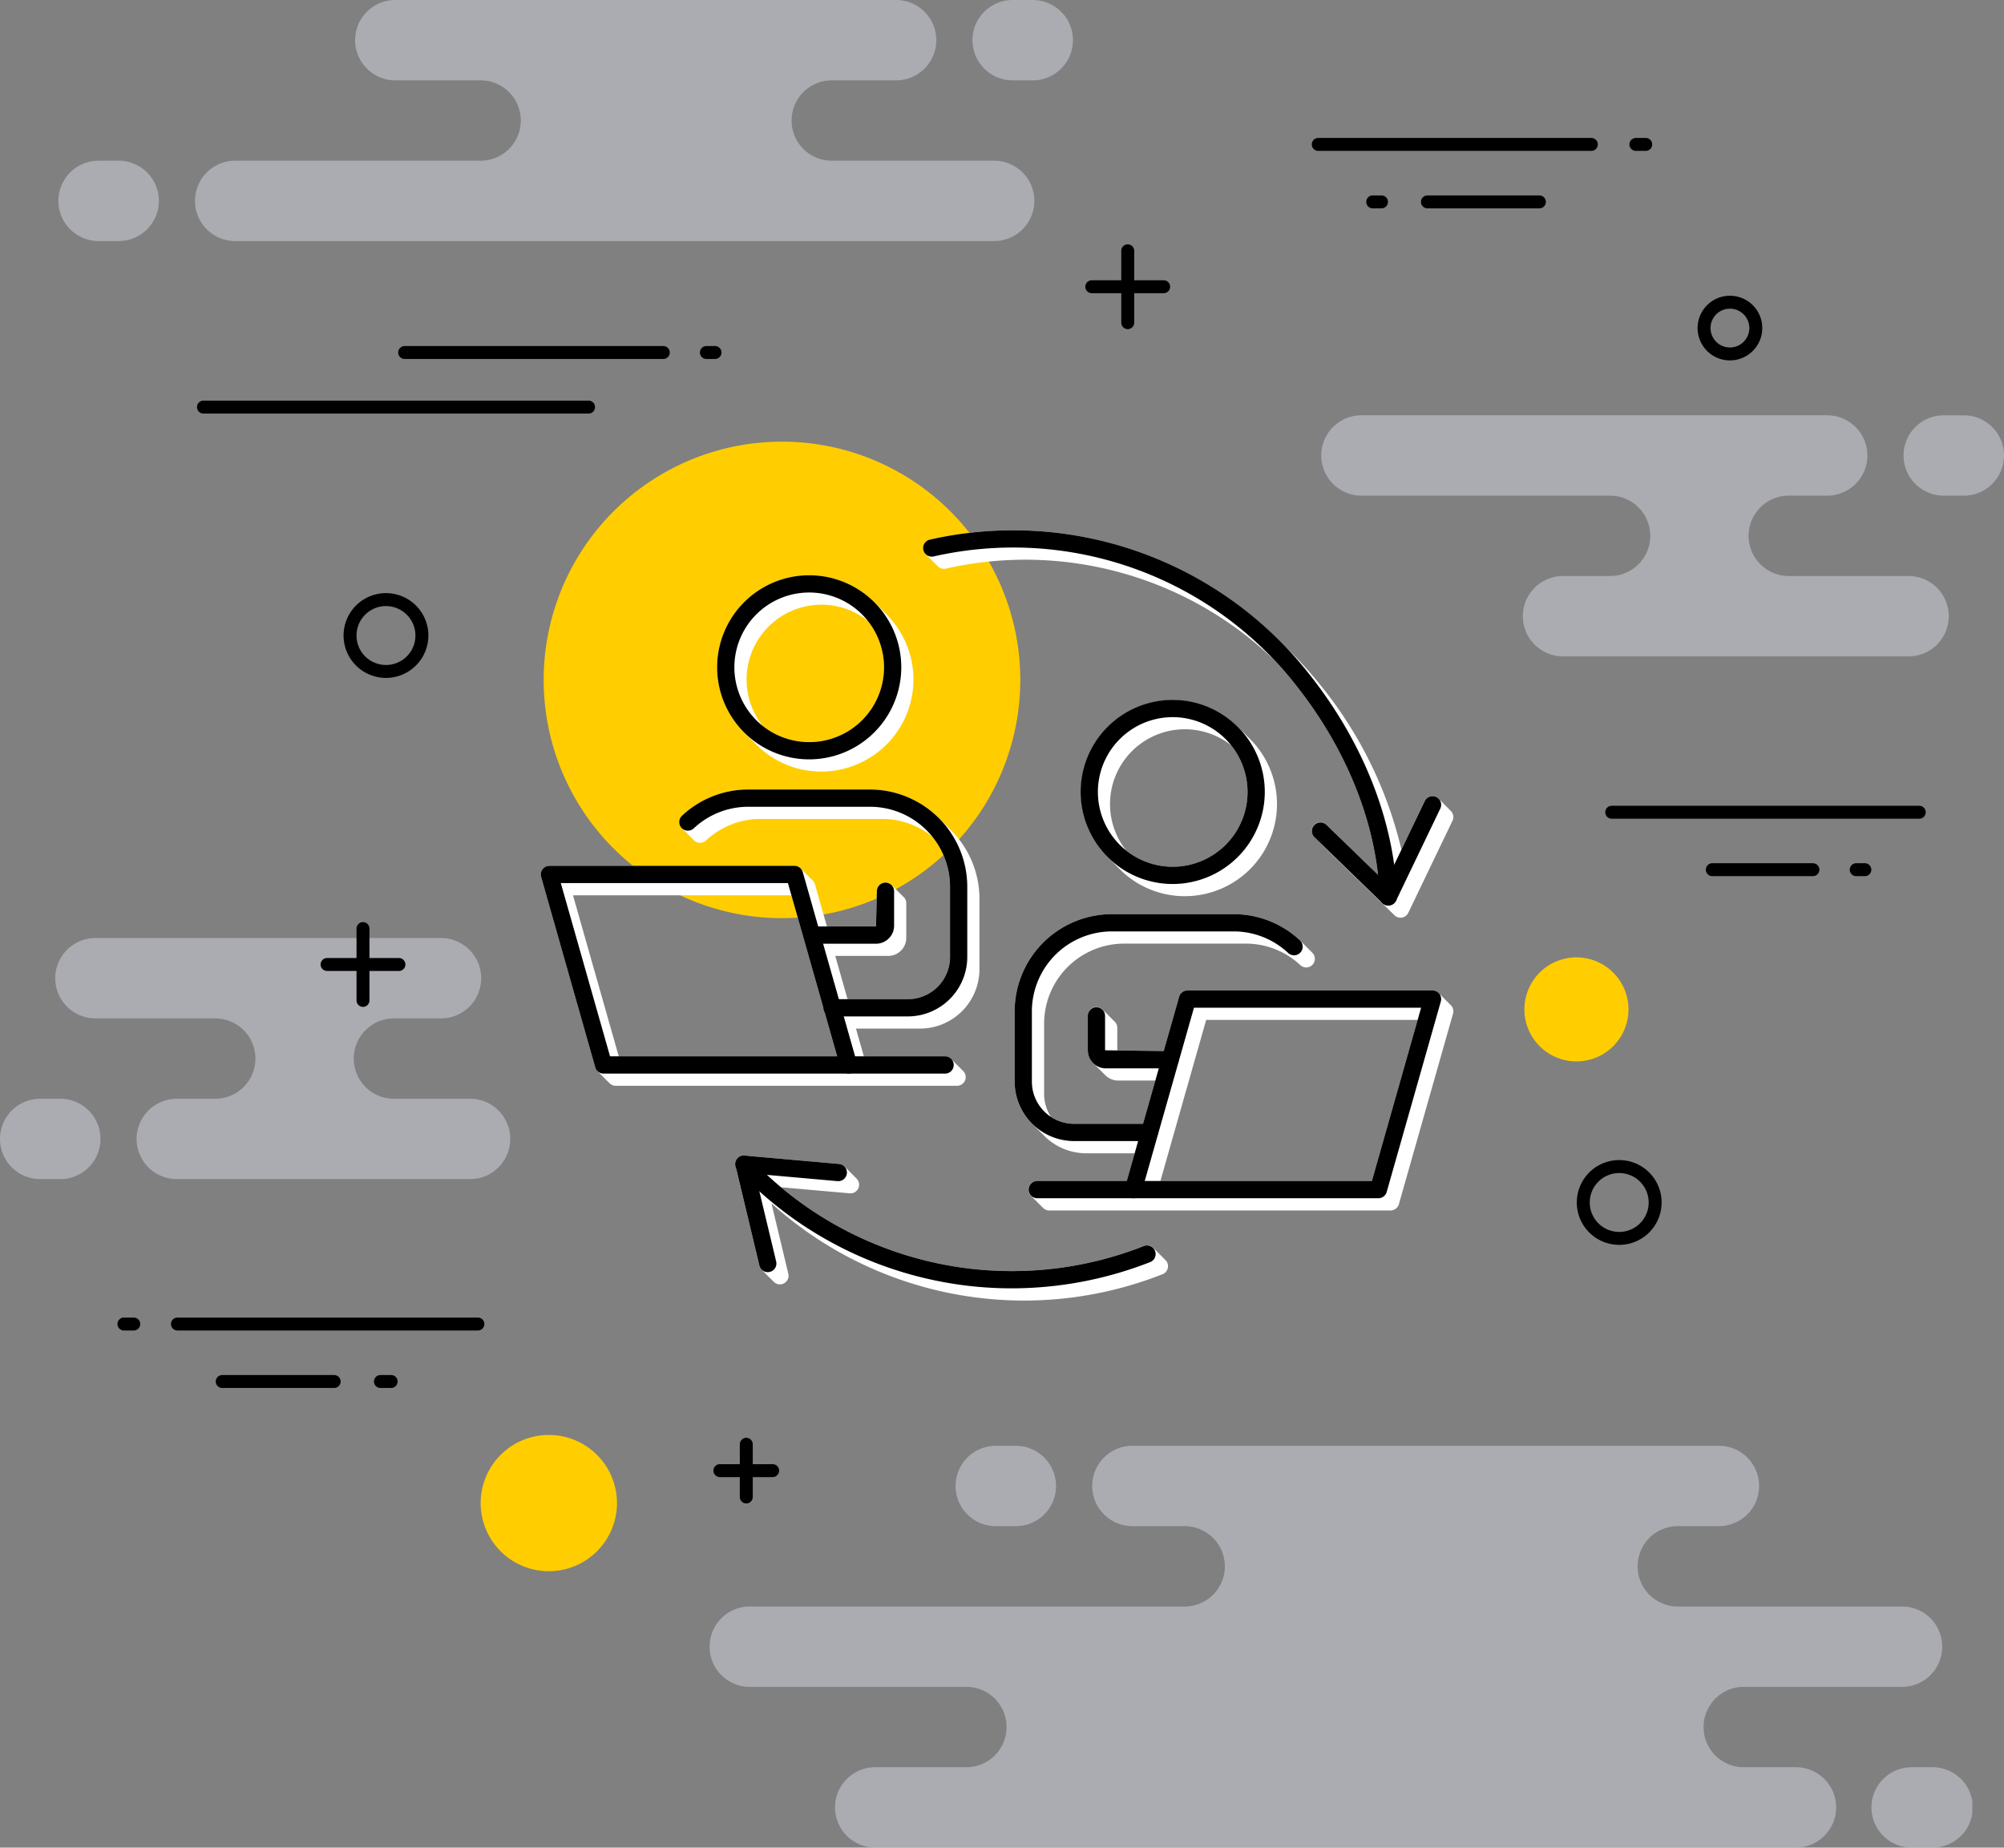 <svg id="Grupo_3164" data-name="Grupo 3164" xmlns="http://www.w3.org/2000/svg" xmlns:xlink="http://www.w3.org/1999/xlink" width="415.853" height="383.5" viewBox="0 0 415.853 383.5">
  <rect x="0" y="0" width="415.853" height="383.5" fill="#808080" stroke="none"/>
  <defs>
    <clipPath id="clip-path">
      <rect id="Rectángulo_451" data-name="Rectángulo 451" width="415.853" height="383.5" fill="none"/>
    </clipPath>
    <clipPath id="clip-path-3">
      <rect id="Rectángulo_446" data-name="Rectángulo 446" width="105.878" height="50.038" fill="none"/>
    </clipPath>
    <clipPath id="clip-path-4">
      <rect id="Rectángulo_447" data-name="Rectángulo 447" width="262.037" height="83.396" fill="none"/>
    </clipPath>
    <clipPath id="clip-path-5">
      <rect id="Rectángulo_448" data-name="Rectángulo 448" width="210.529" height="50.036" fill="none"/>
    </clipPath>
    <clipPath id="clip-path-6">
      <rect id="Rectángulo_449" data-name="Rectángulo 449" width="141.67" height="50.038" fill="none"/>
    </clipPath>
  </defs>
  <g id="Grupo_3163" data-name="Grupo 3163" clip-path="url(#clip-path)">
    <g id="Grupo_3162" data-name="Grupo 3162">
      <g id="Grupo_3161" data-name="Grupo 3161" clip-path="url(#clip-path)">
        <g id="Grupo_3151" data-name="Grupo 3151" transform="translate(0 194.708)" opacity="0.5">
          <g id="Grupo_3150" data-name="Grupo 3150">
            <g id="Grupo_3149" data-name="Grupo 3149" clip-path="url(#clip-path-3)">
              <path id="Trazado_2685" data-name="Trazado 2685" d="M12.51,63.718H8.34a8.34,8.34,0,1,0,0,16.68h4.17a8.34,8.34,0,0,0,0-16.68" transform="translate(0 -30.361)" fill="#d4d8e4"/>
              <path id="Trazado_2686" data-name="Trazado 2686" d="M89.289,87.757h-15.8a8.34,8.34,0,1,1,0-16.68H83.25a8.34,8.34,0,1,0,0-16.68H11.543a8.34,8.34,0,1,0,0,16.68H36.4a8.34,8.34,0,1,1,0,16.68H28.423a8.34,8.34,0,0,0,.011,16.68H89.278a8.34,8.34,0,0,0,.011-16.68" transform="translate(8.261 -54.4)" fill="#d4d8e4"/>
            </g>
          </g>
        </g>
        <path id="Trazado_2687" data-name="Trazado 2687" d="M130.426,75.064A49.453,49.453,0,1,1,80.974,25.612a49.451,49.451,0,0,1,49.452,49.452" transform="translate(81.297 66.061)" fill="#ffcd00"/>
        <g id="Grupo_3154" data-name="Grupo 3154" transform="translate(147.251 300.103)" opacity="0.5">
          <g id="Grupo_3153" data-name="Grupo 3153">
            <g id="Grupo_3152" data-name="Grupo 3152" clip-path="url(#clip-path-4)">
              <path id="Trazado_2688" data-name="Trazado 2688" d="M63.74,100.524h4.17a8.34,8.34,0,0,0,0-16.68H63.74a8.34,8.34,0,0,0,0,16.68" transform="translate(-4.359 -83.845)" fill="#d4d8e4"/>
              <path id="Trazado_2689" data-name="Trazado 2689" d="M121.034,102.484h-4.17a8.34,8.34,0,1,0,0,16.679h4.17a8.34,8.34,0,1,0,0-16.679" transform="translate(132.664 -35.767)" fill="#d4d8e4"/>
              <path id="Trazado_2690" data-name="Trazado 2690" d="M288.583,117.2H242.056a8.34,8.34,0,1,1,0-16.68h8.537a8.34,8.34,0,0,0-.014-16.68h-121.7a8.34,8.34,0,0,0-.011,16.68H139.72a8.34,8.34,0,0,1,0,16.68H49.482a8.34,8.34,0,0,0-.014,16.68H94.424a8.34,8.34,0,0,1,0,16.68H75.6a8.34,8.34,0,1,0,0,16.679H266.484a8.34,8.34,0,1,0,0-16.679H255.739a8.34,8.34,0,0,1,0-16.68h32.854a8.34,8.34,0,0,0-.011-16.68" transform="translate(-41.142 -83.845)" fill="#d4d8e4"/>
            </g>
          </g>
        </g>
        <g id="Grupo_3157" data-name="Grupo 3157" transform="translate(12.117)" opacity="0.5">
          <g id="Grupo_3156" data-name="Grupo 3156">
            <g id="Grupo_3155" data-name="Grupo 3155" clip-path="url(#clip-path-5)">
              <path id="Trazado_2691" data-name="Trazado 2691" d="M68.889,0h-4.17a8.34,8.34,0,0,0,0,16.68h4.17a8.34,8.34,0,0,0,0-16.68" transform="translate(133.301)" fill="#d4d8e4"/>
              <path id="Trazado_2692" data-name="Trazado 2692" d="M15.895,9.319h-4.17a8.34,8.34,0,1,0,0,16.68h4.17a8.34,8.34,0,0,0,0-16.68" transform="translate(-3.386 24.036)" fill="#d4d8e4"/>
              <path id="Trazado_2693" data-name="Trazado 2693" d="M177.143,33.359h-33.7a8.34,8.34,0,0,1,0-16.68h13.344a8.34,8.34,0,0,0,0-16.68H52.866a8.34,8.34,0,0,0,0,16.68h17.7a8.34,8.34,0,0,1,0,16.68H19.636a8.34,8.34,0,0,0,.011,16.68H177.132a8.34,8.34,0,0,0,.011-16.68" transform="translate(17.047)" fill="#d4d8e4"/>
            </g>
          </g>
        </g>
        <path id="Trazado_2694" data-name="Trazado 2694" d="M78.1,22.752H24.427a1.342,1.342,0,0,1,0-2.684H78.1a1.342,1.342,0,1,1,0,2.684" transform="translate(59.543 51.761)"/>
        <path id="Trazado_2695" data-name="Trazado 2695" d="M43.711,22.752h-1.79a1.342,1.342,0,1,1,0-2.684h1.79a1.342,1.342,0,0,1,0,2.684" transform="translate(104.665 51.761)"/>
        <path id="Trazado_2696" data-name="Trazado 2696" d="M92.678,25.917H12.763a1.342,1.342,0,0,1,0-2.684H92.678a1.342,1.342,0,1,1,0,2.684" transform="translate(29.458 59.925)"/>
        <path id="Trazado_2697" data-name="Trazado 2697" d="M28.717,51.993a8.8,8.8,0,1,1,8.8-8.8,8.809,8.809,0,0,1-8.8,8.8m0-14.911a6.113,6.113,0,1,0,6.113,6.113,6.122,6.122,0,0,0-6.113-6.113" transform="translate(51.377 88.72)"/>
        <path id="Trazado_2698" data-name="Trazado 2698" d="M158.223,49.411H94.408a1.342,1.342,0,0,1,0-2.684h63.815a1.342,1.342,0,0,1,0,2.684" transform="translate(240.045 120.523)"/>
        <path id="Trazado_2699" data-name="Trazado 2699" d="M121.114,52.743H100.239a1.342,1.342,0,0,1,0-2.684h20.874a1.342,1.342,0,1,1,0,2.684" transform="translate(255.084 129.117)"/>
        <path id="Trazado_2700" data-name="Trazado 2700" d="M10.192,79.091H8.152a1.342,1.342,0,1,1,0-2.684h2.04a1.342,1.342,0,0,1,0,2.684" transform="translate(17.565 197.076)"/>
        <path id="Trazado_2701" data-name="Trazado 2701" d="M37.081,82.424H13.851a1.342,1.342,0,0,1,0-2.684h23.23a1.342,1.342,0,1,1,0,2.684" transform="translate(32.264 205.673)"/>
        <path id="Trazado_2702" data-name="Trazado 2702" d="M25.24,82.424H23.024a1.342,1.342,0,0,1,0-2.684H25.24a1.342,1.342,0,1,1,0,2.684" transform="translate(55.924 205.673)"/>
        <path id="Trazado_2703" data-name="Trazado 2703" d="M73.6,79.091H11.255a1.342,1.342,0,1,1,0-2.684H73.6a1.342,1.342,0,1,1,0,2.684" transform="translate(25.569 197.076)"/>
        <path id="Trazado_2704" data-name="Trazado 2704" d="M34.841,58.241H19.929a1.342,1.342,0,0,1,0-2.684H34.841a1.342,1.342,0,0,1,0,2.684" transform="translate(47.941 143.298)"/>
        <path id="Trazado_2705" data-name="Trazado 2705" d="M22.012,71.07a1.343,1.343,0,0,1-1.342-1.342V54.816a1.342,1.342,0,1,1,2.684,0V69.728a1.343,1.343,0,0,1-1.342,1.342" transform="translate(53.314 137.925)"/>
        <path id="Trazado_2706" data-name="Trazado 2706" d="M53.646,87.592H42.7a1.342,1.342,0,1,1,0-2.684H53.646a1.342,1.342,0,1,1,0,2.684" transform="translate(106.685 219.003)"/>
        <path id="Trazado_2707" data-name="Trazado 2707" d="M44.233,97a1.343,1.343,0,0,1-1.342-1.342V84.722a1.342,1.342,0,1,1,2.684,0V95.661A1.343,1.343,0,0,1,44.233,97" transform="translate(110.629 215.062)"/>
        <path id="Trazado_2708" data-name="Trazado 2708" d="M79.176,18.937H64.264a1.342,1.342,0,1,1,0-2.684H79.176a1.342,1.342,0,1,1,0,2.684" transform="translate(162.294 41.921)"/>
        <path id="Trazado_2709" data-name="Trazado 2709" d="M66.348,31.766a1.343,1.343,0,0,1-1.342-1.342V15.512a1.342,1.342,0,1,1,2.684,0V30.424a1.343,1.343,0,0,1-1.342,1.342" transform="translate(167.67 36.549)"/>
        <path id="Trazado_2710" data-name="Trazado 2710" d="M97.849,10.684h-2.04a1.342,1.342,0,0,1,0-2.684h2.04a1.342,1.342,0,1,1,0,2.684" transform="translate(243.658 20.634)"/>
        <path id="Trazado_2711" data-name="Trazado 2711" d="M106.954,14.017H83.724a1.342,1.342,0,0,1,0-2.684h23.23a1.342,1.342,0,1,1,0,2.684" transform="translate(212.487 29.231)"/>
        <path id="Trazado_2712" data-name="Trazado 2712" d="M82.37,14.017H80.551a1.342,1.342,0,1,1,0-2.684H82.37a1.342,1.342,0,1,1,0,2.684" transform="translate(204.303 29.231)"/>
        <path id="Trazado_2713" data-name="Trazado 2713" d="M134.064,10.684H77.393a1.342,1.342,0,0,1,0-2.684h56.671a1.342,1.342,0,0,1,0,2.684" transform="translate(196.158 20.634)"/>
        <path id="Trazado_2714" data-name="Trazado 2714" d="M105.13,30.572a6.711,6.711,0,1,1,6.711-6.711,6.718,6.718,0,0,1-6.711,6.711m0-10.738a4.027,4.027,0,1,0,4.027,4.027,4.033,4.033,0,0,0-4.027-4.027" transform="translate(253.852 44.235)"/>
        <path id="Trazado_2715" data-name="Trazado 2715" d="M100.215,84.871a8.8,8.8,0,1,1,8.8-8.8,8.809,8.809,0,0,1-8.8,8.8m0-14.911a6.113,6.113,0,1,0,6.113,6.113,6.122,6.122,0,0,0-6.113-6.113" transform="translate(235.791 173.522)"/>
        <path id="Trazado_2716" data-name="Trazado 2716" d="M110.373,52.743h-1.79a1.342,1.342,0,0,1,0-2.684h1.79a1.342,1.342,0,0,1,0,2.684" transform="translate(276.606 129.117)"/>
        <path id="Trazado_2717" data-name="Trazado 2717" d="M56.154,97.359A14.144,14.144,0,1,1,42.009,83.214,14.146,14.146,0,0,1,56.154,97.359" transform="translate(71.877 214.633)" fill="#ffcd00"/>
        <path id="Trazado_2718" data-name="Trazado 2718" d="M99.177,55.518a10.8,10.8,0,1,1-10.8,10.8,10.8,10.8,0,0,1,10.8-10.8" transform="translate(227.953 143.197)" fill="#ffcd00"/>
        <g id="Grupo_3160" data-name="Grupo 3160" transform="translate(274.183 86.202)" opacity="0.5">
          <g id="Grupo_3159" data-name="Grupo 3159">
            <g id="Grupo_3158" data-name="Grupo 3158" clip-path="url(#clip-path-6)">
              <path id="Trazado_2719" data-name="Trazado 2719" d="M118.7,40.76h4.17a8.338,8.338,0,1,0,0-16.676H118.7a8.338,8.338,0,1,0,0,16.676" transform="translate(10.463 -24.082)" fill="#d4d8e4"/>
              <path id="Trazado_2720" data-name="Trazado 2720" d="M84.931,40.763h51.6a8.34,8.34,0,1,1,0,16.68h-9.764a8.34,8.34,0,0,0,0,16.68H198.47a8.34,8.34,0,0,0,0-16.68H173.612a8.34,8.34,0,0,1,0-16.68h7.978a8.34,8.34,0,0,0-.011-16.68H84.942a8.34,8.34,0,0,0-.011,16.68" transform="translate(-76.604 -24.084)" fill="#d4d8e4"/>
            </g>
          </g>
        </g>
        <path id="Trazado_2721" data-name="Trazado 2721" d="M96.877,71.2a15.534,15.534,0,0,1-19.464.147A15.53,15.53,0,0,1,99.229,49.534,15.533,15.533,0,0,1,96.877,71.2m-7.291,9.61A19.109,19.109,0,0,0,103.1,48.2l-2.531-2.531a19.106,19.106,0,1,0-27.02,27.02l.032.036,2.5,2.5a19.041,19.041,0,0,0,13.508,5.594m3.275,59.119H47.54l-9.5-33.434H83.362l6.776,23.845Zm79.45-42.858a15.534,15.534,0,0,1-19.464.147A15.53,15.53,0,0,1,174.662,75.4a15.533,15.533,0,0,1-2.352,21.669m-54.57,48.968a1.792,1.792,0,0,0,1.267-3.057l-2.531-2.531a1.8,1.8,0,0,0-1.267-.523H98.395l-1.636-5.759h13.294a12.349,12.349,0,0,0,12.334-12.334V107.257A20.122,20.122,0,0,0,116.47,92.99l-2.484-2.484-.047-.047a20.122,20.122,0,0,0-14.267-5.917H74.439a20.08,20.08,0,0,0-12.764,4.549c-.351.283-.691.583-1.024.891a1.8,1.8,0,0,0-.082,2.531l.039.039,2.531,2.534a1.793,1.793,0,0,0,2.491.043,16.533,16.533,0,0,1,11.339-4.478H102.2a16.517,16.517,0,0,1,10.4,3.669,16.516,16.516,0,0,1,3.672,10.405v14.582a8.765,8.765,0,0,1-8.755,8.755h-12.5l-2.552-8.98h10.985a3.754,3.754,0,0,0,3.748-3.751v-7.187a1.785,1.785,0,0,0-.523-1.267l-2.531-2.531a1.79,1.79,0,0,0-3.057,1.267l-.172,7.359H90.735l-2.488-8.755a1.743,1.743,0,0,0-.455-.773l-2.531-2.531A1.777,1.777,0,0,0,84,100.388H33.141a1.792,1.792,0,0,0-1.131.4,1.864,1.864,0,0,0-.3.308,1.793,1.793,0,0,0-.293,1.568l11.235,39.544a1.812,1.812,0,0,0,.455.773l2.531,2.534a1.8,1.8,0,0,0,1.267.523l-1.89-1.89,1.89,1.89h70.834Zm47.279-39.358a19.109,19.109,0,0,0,13.512-32.618L176,71.536a19.109,19.109,0,0,0-27.024,27.024l2.52,2.52.011.011a19.049,19.049,0,0,0,13.512,5.594m45.053,4.438a1.8,1.8,0,0,0,1.3-.988l.014-.029,9.159-19.081a1.785,1.785,0,0,0-.347-2.04l-2.531-2.531a1.79,1.79,0,0,0-2.878.49l-4.839,10.083a85.086,85.086,0,0,0-16.73-34.057,80.574,80.574,0,0,0-6.049-6.772l-2.531-2.531a78.055,78.055,0,0,0-72.552-21,1.794,1.794,0,0,0-1.357,2.137,1.764,1.764,0,0,0,.476.866l2.531,2.531a1.818,1.818,0,0,0,1.657.494,74.466,74.466,0,0,1,67.971,18.788q2.357,2.47,4.521,5.183c9.686,12.166,15.7,26.061,17.209,39.6l-10.72-10.409a1.785,1.785,0,0,0-2.377-.1,1.876,1.876,0,0,0-.154.14,1.788,1.788,0,0,0-.208,2.23,1.534,1.534,0,0,0,.229.279l.018.021,2.513,2.509.018.021,14.074,13.662-2.509-2.509c.211.211,2.259,2.262,2.513,2.513l.018.018a1.775,1.775,0,0,0,1.067.5,1.467,1.467,0,0,0,.179.007h.064a1.912,1.912,0,0,0,.251-.025M160.377,185.15a1.789,1.789,0,0,0,.612-2.931l-2.531-2.531a1.787,1.787,0,0,0-1.918-.4A74.611,74.611,0,0,1,81.225,167.1l14.242,1.26a1.792,1.792,0,0,0,1.425-3.05l-2.5-2.5-.032-.032a1.771,1.771,0,0,0-1.085-.515h-.021L73.68,160.535a1.8,1.8,0,0,0-1.292.4l-.1.086c-.043.043-.086.086-.122.129a1.785,1.785,0,0,0-.387,1.589l0,.018,4.929,20.6a1.775,1.775,0,0,0,.472.848l2.531,2.531a1.8,1.8,0,0,0,1.267.526,1.855,1.855,0,0,0,.415-.05,1.8,1.8,0,0,0,1.328-2.158l-3.493-14.6a78.234,78.234,0,0,0,81.143,14.7M203.816,165.8H159.934l1.983-6.987.021-.072.021-.075,7.474-26.3h43.882Zm3.884,6.11a1.787,1.787,0,0,0,1.722-1.3l11.235-39.544a1.793,1.793,0,0,0-.293-1.568,1.659,1.659,0,0,0-.165-.186l-2.531-2.534a1.788,1.788,0,0,0-1.263-.523H165.55a1.792,1.792,0,0,0-1.135.4,1.766,1.766,0,0,0-.587.895l-3.2,11.268-9.643-.122v-4.692a1.8,1.8,0,0,0-.523-1.267l-2.531-2.531a1.8,1.8,0,0,0-1.267-.523,1.793,1.793,0,0,0-1.79,1.79v7.191a3.742,3.742,0,0,0,1.1,2.652l1.056,1.056,1.3,1.3.179.179a3.739,3.739,0,0,0,2.649,1.1h7.731l-2.552,8.98h-14.31a8.726,8.726,0,0,1-4.793-1.432,8.7,8.7,0,0,1-1.432-4.793V133.128a16.623,16.623,0,0,1,16.6-16.6h25.234A16.54,16.54,0,0,1,188.976,121a1.79,1.79,0,0,0,2.491-2.57l-2.534-2.534-.043-.039a20.1,20.1,0,0,0-13.784-5.441H149.872a20.2,20.2,0,0,0-20.184,20.18V145.18A12.305,12.305,0,0,0,133.3,153.9l2.523,2.523.011.007a12.293,12.293,0,0,0,8.716,3.619H154.6l-1.636,5.759H134.335a1.792,1.792,0,0,0-1.267,3.057l2.531,2.531a1.8,1.8,0,0,0,1.267.523H207.7Z" transform="translate(80.863 79.335)" fill="#fff"/>
        <path id="Trazado_2722" data-name="Trazado 2722" d="M81.757,78.8a19.106,19.106,0,1,1,19.106-19.106A19.13,19.13,0,0,1,81.757,78.8m0-34.633A15.527,15.527,0,1,0,97.284,59.694,15.544,15.544,0,0,0,81.757,44.167" transform="translate(161.595 104.688)"/>
        <path id="Trazado_2723" data-name="Trazado 2723" d="M117.848,100.562H66.994a1.791,1.791,0,0,1-1.722-2.28L76.507,58.738a1.79,1.79,0,0,1,1.722-1.3h50.855a1.8,1.8,0,0,1,1.432.709,1.781,1.781,0,0,1,.293,1.568L119.574,99.263a1.794,1.794,0,0,1-1.725,1.3M69.367,96.983H116.5l10.215-35.965H79.582Z" transform="translate(168.18 148.152)"/>
        <path id="Trazado_2724" data-name="Trazado 2724" d="M80.079,71.13H66.818a3.755,3.755,0,0,1-3.751-3.751V60.188a1.79,1.79,0,0,1,3.579,0v7.191l13.433.172a1.79,1.79,0,1,1,0,3.579" transform="translate(162.668 150.626)"/>
        <path id="Trazado_2725" data-name="Trazado 2725" d="M86.822,100.112H71.159A12.349,12.349,0,0,1,58.825,87.778V73.2a20.2,20.2,0,0,1,20.18-20.184h25.238a20.11,20.11,0,0,1,13.784,5.441,1.79,1.79,0,0,1-2.445,2.616,16.533,16.533,0,0,0-11.339-4.478H79.005A16.622,16.622,0,0,0,62.4,73.2V87.778a8.764,8.764,0,0,0,8.755,8.755H86.822a1.79,1.79,0,0,1,0,3.579" transform="translate(151.727 136.734)"/>
        <path id="Trazado_2726" data-name="Trazado 2726" d="M81.392,72.066H61.413a1.79,1.79,0,0,1,0-3.579h19.98a1.79,1.79,0,1,1,0,3.579" transform="translate(153.785 176.648)"/>
        <path id="Trazado_2727" data-name="Trazado 2727" d="M60.682,71.573A19.106,19.106,0,1,1,79.789,52.466,19.13,19.13,0,0,1,60.682,71.573m0-34.633A15.527,15.527,0,1,0,76.209,52.466,15.544,15.544,0,0,0,60.682,36.939" transform="translate(107.237 86.045)"/>
        <path id="Trazado_2728" data-name="Trazado 2728" d="M95.231,93.334H44.376a1.787,1.787,0,0,1-1.722-1.3L31.419,52.491a1.791,1.791,0,0,1,1.722-2.28H84a1.794,1.794,0,0,1,1.722,1.3L96.952,91.058a1.787,1.787,0,0,1-1.722,2.276m-49.5-3.579H92.861L82.642,53.79H35.51Z" transform="translate(80.863 129.509)"/>
        <path id="Trazado_2729" data-name="Trazado 2729" d="M61.637,63.9H48.372a1.79,1.79,0,0,1,0-3.579H61.637l.172-7.359a1.79,1.79,0,0,1,3.579,0v7.187A3.755,3.755,0,0,1,61.637,63.9" transform="translate(120.149 131.985)"/>
        <path id="Trazado_2730" data-name="Trazado 2730" d="M86.815,92.884H71.152a1.79,1.79,0,1,1,0-3.579H86.815A8.764,8.764,0,0,0,95.57,80.55V65.968a16.623,16.623,0,0,0-16.6-16.6H53.732a16.55,16.55,0,0,0-11.339,4.478,1.79,1.79,0,0,1-2.448-2.613,20.112,20.112,0,0,1,13.787-5.444H78.966A20.206,20.206,0,0,1,99.15,65.968V80.55A12.349,12.349,0,0,1,86.815,92.884" transform="translate(101.57 118.09)"/>
        <path id="Trazado_2731" data-name="Trazado 2731" d="M70.467,64.838H50.488a1.79,1.79,0,0,1,0-3.579h19.98a1.79,1.79,0,1,1,0,3.579" transform="translate(125.606 158.005)"/>
        <path id="Trazado_2732" data-name="Trazado 2732" d="M49.354,91.209a1.79,1.79,0,0,1-1.74-1.374L42.682,69.218a1.793,1.793,0,0,1,1.9-2.2L64.15,68.752a1.789,1.789,0,1,1-.315,3.565L46.744,70.8,51.1,89a1.79,1.79,0,0,1-1.324,2.155,1.675,1.675,0,0,1-.419.05" transform="translate(109.964 172.847)"/>
        <path id="Trazado_2733" data-name="Trazado 2733" d="M150.054,108.619a1.786,1.786,0,0,1-1.786-1.725c-.526-14.965-6.758-30.667-17.549-44.222A74.54,74.54,0,0,0,55.7,36.167a1.789,1.789,0,1,1-.777-3.493,78.118,78.118,0,0,1,78.6,27.768c11.268,14.149,17.775,30.6,18.326,46.323a1.791,1.791,0,0,1-1.725,1.854h-.064" transform="translate(138.036 79.333)"/>
        <path id="Trazado_2734" data-name="Trazado 2734" d="M99.963,94.567A78.195,78.195,0,0,1,43.124,70.035a1.79,1.79,0,0,1,2.6-2.463,74.659,74.659,0,0,0,81.719,18.2,1.79,1.79,0,0,1,1.306,3.332,78.879,78.879,0,0,1-28.785,5.462" transform="translate(109.962 172.849)"/>
        <path id="Trazado_2735" data-name="Trazado 2735" d="M91.934,68.861a1.791,1.791,0,0,1-1.246-.5l-14.1-13.687a1.79,1.79,0,0,1,2.491-2.57L91.4,64.054l8.1-16.866a1.788,1.788,0,1,1,3.225,1.546l-9.174,19.11a1.793,1.793,0,0,1-1.3.988,1.563,1.563,0,0,1-.315.029" transform="translate(196.156 119.091)"/>
      </g>
    </g>
  </g>
</svg>
